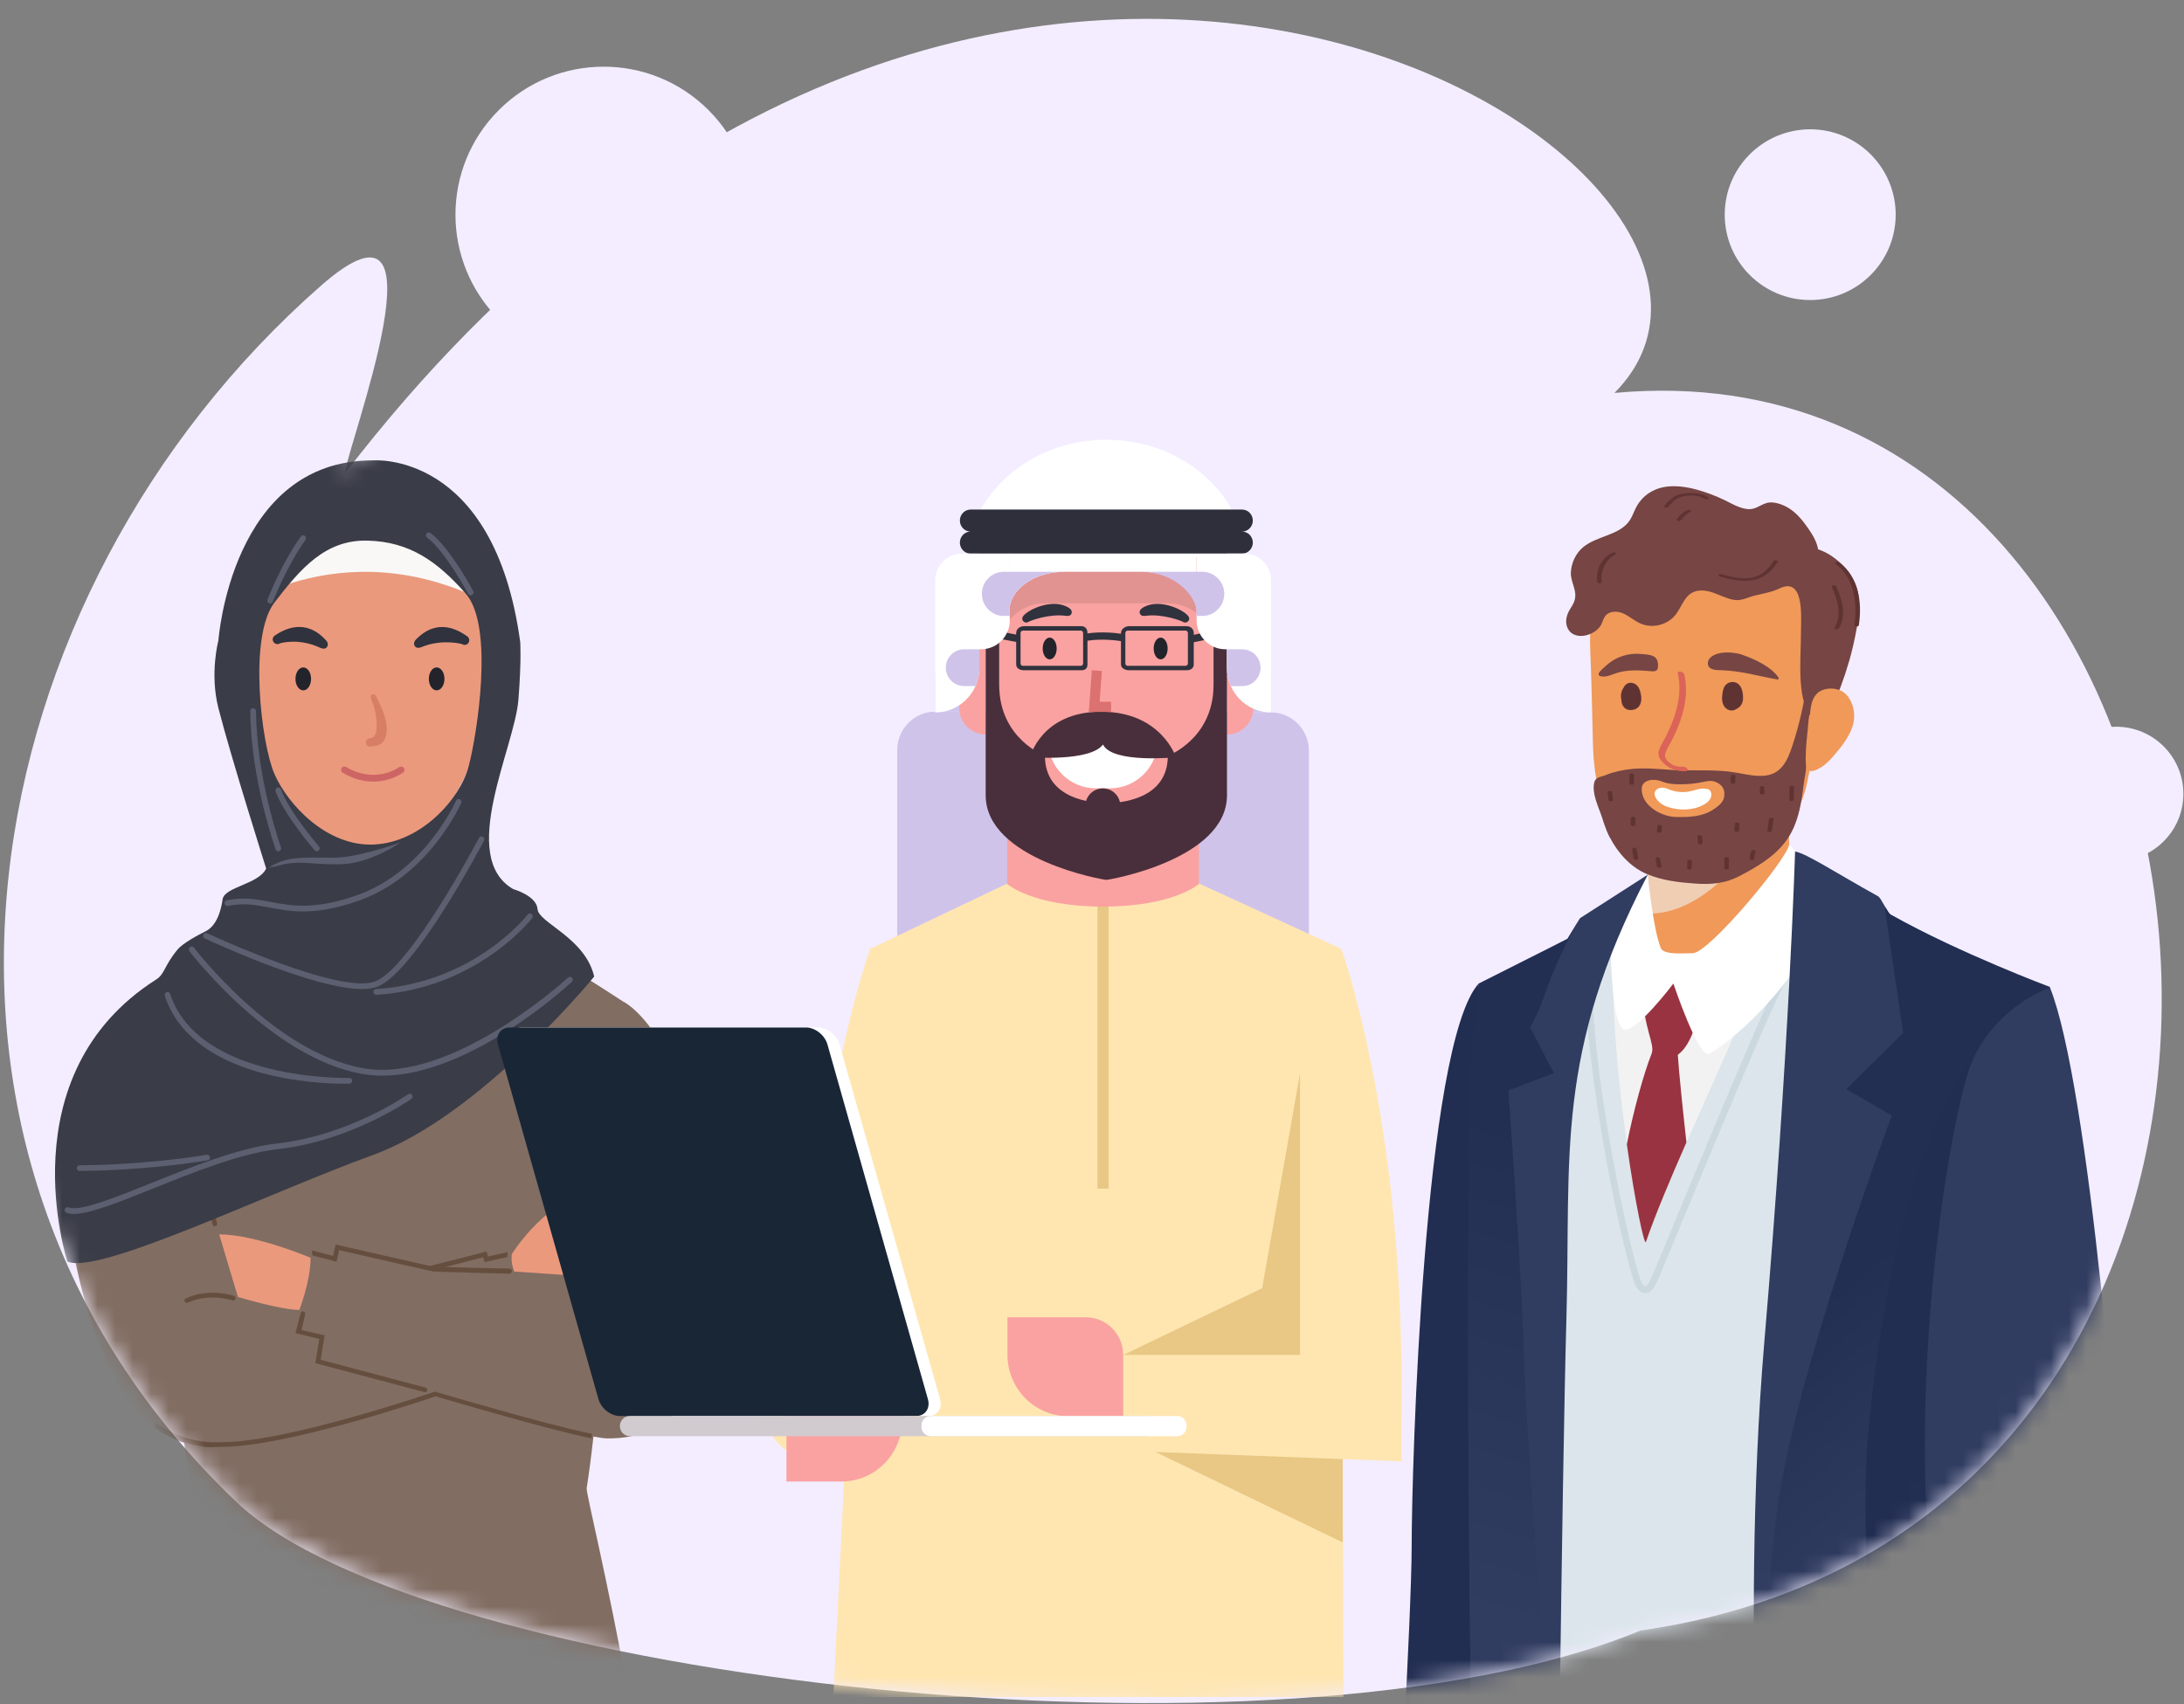 <svg width="123" height="96" viewBox="0 0 123 96" fill="none" xmlns="http://www.w3.org/2000/svg">
<rect x="0" y="0" width="123" height="96" fill="#808080" stroke="none"/>
<path fill-rule="evenodd" clip-rule="evenodd" d="M90.924 22.135C103.519 9.468 55.61 -20.456 19.42 26.677C19.495 25.28 25.561 9.519 18.064 16.104C-1.594 33.37 -7.59 64.718 13.336 84.626C23.845 94.625 72.089 100.257 92.38 91.853C135.445 85.687 127.855 18.718 90.924 22.135Z" fill="#F3EDFF"/>
<mask id="mask0_3011_12199" style="mask-type:alpha" maskUnits="userSpaceOnUse" x="0" y="1" width="122" height="95">
<path fill-rule="evenodd" clip-rule="evenodd" d="M90.924 22.135C103.519 9.468 55.61 -20.456 19.42 26.677C19.495 25.28 25.561 9.519 18.064 16.104C-1.594 33.37 -7.59 64.718 13.336 84.626C23.845 94.625 72.089 100.257 92.38 91.853C135.445 85.687 127.855 18.718 90.924 22.135Z" fill="#347DCE"/>
</mask>
<g mask="url(#mask0_3011_12199)">
<path d="M7.152 107.781C8.374 99.98 9.997 94.032 10.414 89.994C10.439 89.741 10.469 89.141 10.489 88.698C10.489 88.698 10.645 86.937 10.662 86.496C10.742 84.685 10.82 84.275 10.73 83.665C9.3 73.976 6.549 57.258 6.549 57.258C9.731 54.829 17.307 50.201 17.307 50.201C21.442 52.767 24.862 50.361 24.862 50.361C29.685 52.848 35.13 56.443 35.13 56.443C35.233 57.701 34.073 77.383 33.04 83.832C32.957 84.351 37.913 103.183 37.707 118.602C37.468 136.432 36.941 180.708 36.941 180.708C36.941 180.708 31.777 183.824 21.028 181.858C21.028 181.858 16.622 181.043 10.298 182.36C10.298 182.36 1.671 183.375 -4.812 180.055C-4.812 180.055 5.799 116.396 7.149 107.784L7.152 107.781Z" fill="#816D62"/>
<path d="M6.552 57.258C6.552 57.258 9.724 60.65 13.407 73.041C13.407 73.041 14.978 72.927 17.003 72.704L17.45 70.546L18.858 70.911L19.006 70.265L24.218 71.45C26.262 70.939 26.182 70.959 27.311 70.66L27.552 71.577L27.392 70.939L28.747 70.637L29.216 71.656L33.537 71.863C33.537 71.863 31.838 58.785 35.135 56.44C35.135 56.44 39.441 58.553 40.247 71.078C40.877 80.893 35.474 81.028 34.202 81.028C32.929 81.028 24.528 78.54 24.528 78.54C24.528 78.54 15.535 81.673 12.027 81.397C11.423 81.35 5.493 82.844 3.503 66.534C2.991 62.339 4.575 58.907 6.552 57.256V57.258Z" fill="#816D62"/>
<path d="M17.596 70.711C17.587 70.62 17.576 70.531 17.566 70.44L18.758 70.749L18.904 70.108L24.211 71.314L24.552 71.228C25.663 70.949 26.57 70.717 27.275 70.531L27.403 70.498L27.478 70.784L28.585 70.539C28.579 70.63 28.579 70.721 28.585 70.81L27.548 71.04L27.285 71.093L27.215 70.822C26.281 71.068 26.216 71.086 24.617 71.486L24.216 71.588L19.102 70.424L18.954 71.073L17.609 70.724C17.602 70.711 17.596 70.704 17.596 70.711Z" fill="#664E3E"/>
<path d="M8.811 80.177C10.005 81 11.157 81.218 11.937 81.248C11.98 81.248 12.015 81.241 12.038 81.243C12.178 81.254 12.334 81.238 12.499 81.238C16.213 81.238 24.403 78.421 24.486 78.394L24.526 78.401L24.566 78.414C24.639 78.434 30.869 80.278 33.351 80.775C33.334 80.856 33.319 80.939 33.311 81.023C30.895 80.539 25.134 78.834 24.531 78.657C23.904 78.872 16.12 81.504 12.499 81.504C12.329 81.504 12.166 81.519 12.018 81.509C11.995 81.509 11.965 81.527 11.927 81.527C11.114 81.494 9.907 81.266 8.66 80.405C8.715 80.334 8.766 80.258 8.811 80.18V80.177Z" fill="#664E3E"/>
<path d="M12.1 69.075C12.04 69.075 11.987 69.034 11.972 68.973C10.921 64.386 7.496 58.651 7.46 58.596C7.423 58.532 7.443 58.451 7.506 58.413C7.568 58.375 7.649 58.395 7.686 58.459C7.721 58.517 11.167 64.285 12.228 68.915C12.243 68.986 12.2 69.057 12.13 69.075C12.12 69.075 12.11 69.077 12.1 69.077V69.075Z" fill="#664E3E"/>
<path d="M33.387 66.665C33.387 66.665 33.38 66.665 33.377 66.665C33.304 66.661 33.249 66.597 33.254 66.524C33.272 66.276 33.693 60.424 34.609 58.081C34.637 58.013 34.712 57.98 34.78 58.008C34.848 58.036 34.88 58.112 34.852 58.18C33.952 60.488 33.52 66.483 33.515 66.544C33.51 66.615 33.453 66.668 33.385 66.668L33.387 66.665Z" fill="#664E3E"/>
<path d="M23.935 78.424C23.935 78.424 23.913 78.424 23.902 78.419L17.762 76.79L17.983 75.425L16.641 75.098L16.929 73.979C16.942 73.907 17.009 73.857 17.082 73.873C17.152 73.885 17.2 73.953 17.188 74.027L16.982 74.928L18.282 75.223L18.061 76.598L23.965 78.166C24.035 78.183 24.078 78.257 24.058 78.328C24.043 78.388 23.99 78.426 23.93 78.426L23.935 78.424Z" fill="#664E3E"/>
<path d="M37.579 73.393C37.544 73.393 37.507 73.378 37.481 73.35C36.329 72.061 33.015 72 32.982 72C32.91 72 32.852 71.947 32.852 71.874C32.852 71.8 32.912 71.752 32.982 71.752C33.123 71.752 36.445 71.808 37.672 73.183C37.72 73.237 37.717 73.317 37.662 73.365C37.637 73.388 37.607 73.396 37.574 73.396L37.579 73.393Z" fill="#664E3E"/>
<path d="M10.519 73.393C10.469 73.393 10.421 73.365 10.398 73.315C10.368 73.249 10.398 73.17 10.464 73.14C11.794 72.53 13.123 72.983 13.181 73.003C13.249 73.026 13.287 73.102 13.261 73.173C13.239 73.241 13.164 73.279 13.093 73.254C13.081 73.249 11.804 72.816 10.572 73.383C10.554 73.391 10.537 73.396 10.516 73.396L10.519 73.393Z" fill="#664E3E"/>
<path d="M28.827 70.645C28.827 70.645 30.468 67.971 32.832 67.274C32.832 67.274 35.102 65.653 36.262 67.208C36.262 67.208 36.211 67.621 35.81 67.56C35.484 67.509 34.606 66.947 33.341 68.401C33.341 68.401 35.13 67.877 36.211 68.617C36.211 68.617 36.387 68.758 36.309 69.078C36.234 69.397 35.664 70.709 35.434 71.119C35.434 71.119 35.15 71.17 34.975 71.119C34.799 71.068 33.692 71.182 33.344 71.388C33.344 71.388 32.663 71.876 32.533 71.869C32.402 71.861 28.967 71.631 28.967 71.631C28.967 71.631 28.749 71.16 28.825 70.65L28.827 70.645Z" fill="#EA997D"/>
<path d="M17.49 70.853C17.49 70.853 14.416 69.538 12.344 69.533L13.4 73.061C13.4 73.061 15.829 73.791 16.858 73.791C16.858 73.791 17.493 72.177 17.493 70.853H17.49Z" fill="#EA997D"/>
<path d="M28.7 71.749C28.77 71.749 28.831 71.676 28.831 71.603C28.831 71.529 28.773 71.461 28.702 71.461C28.677 71.461 26.058 71.413 24.374 71.347C24.301 71.347 24.241 71.4 24.238 71.471C24.236 71.544 24.291 71.62 24.364 71.623C26.053 71.689 28.672 71.747 28.7 71.747V71.749Z" fill="#664E3E"/>
<path d="M24.405 43.987C24.405 43.987 24.189 48.99 24.405 49.818C24.62 50.649 26.633 51.951 28.695 52.929C28.695 52.929 26.041 56.561 20.856 56.452C15.67 56.343 14.714 54.162 13.891 52.969C13.891 52.969 17.486 51.672 17.579 49.975C17.675 48.276 17.579 43.987 17.579 43.987H24.405Z" fill="#EA997D"/>
<path d="M21.042 48.607C19.401 48.607 18.262 47.609 17.622 46.718C17.612 45.211 17.582 43.99 17.582 43.99H24.407C24.407 43.99 24.349 45.208 24.324 46.649C23.775 47.551 22.726 48.61 21.042 48.61V48.607Z" fill="#D87E66"/>
<path d="M13.722 36.551C14.314 44.005 17.142 47.584 20.753 47.584C24.364 47.584 27.217 44.628 27.782 36.551C28.198 30.585 25.102 26.898 20.753 26.898C16.404 26.898 13.23 30.36 13.722 36.551Z" fill="#EA997D"/>
<path d="M24.152 38.243C24.152 38.6 24.348 38.889 24.591 38.889C24.835 38.889 25.031 38.6 25.031 38.243C25.031 37.886 24.835 37.597 24.591 37.597C24.348 37.597 24.152 37.886 24.152 38.243Z" fill="#23242B"/>
<path d="M16.641 38.243C16.641 38.6 16.836 38.889 17.08 38.889C17.323 38.889 17.519 38.6 17.519 38.243C17.519 37.886 17.323 37.597 17.08 37.597C16.836 37.597 16.641 37.886 16.641 38.243Z" fill="#23242B"/>
<path d="M26.225 36.325C26.285 36.31 26.343 36.274 26.381 36.219C26.463 36.1 26.436 35.935 26.318 35.849C25.818 35.492 24.624 34.772 23.412 36.041C23.312 36.148 23.284 36.302 23.377 36.414C23.47 36.525 23.613 36.505 23.746 36.449C24.867 35.978 26.004 36.272 26.014 36.279C26.077 36.325 26.152 36.338 26.223 36.322L26.225 36.325Z" fill="#30323D"/>
<path d="M15.556 36.275C15.496 36.26 15.441 36.222 15.403 36.166C15.323 36.044 15.356 35.88 15.479 35.799C15.99 35.459 17.207 34.78 18.377 36.09C18.475 36.199 18.495 36.356 18.399 36.465C18.304 36.574 18.161 36.548 18.028 36.488C16.816 35.918 15.777 36.234 15.767 36.242C15.702 36.285 15.627 36.295 15.556 36.277V36.275Z" fill="#30323D"/>
<path d="M20.86 42.052C21.229 42.039 21.523 41.941 21.658 41.665C22.087 40.808 21.274 39.425 21.199 39.256C21.147 39.139 21.069 39.068 20.951 39.121C20.835 39.175 20.878 39.329 20.931 39.448C21.179 40.005 21.332 41.034 21.104 41.429C21.066 41.495 20.998 41.573 20.82 41.589C20.692 41.599 20.605 41.713 20.61 41.842C20.62 42.067 20.853 42.055 20.86 42.055V42.052Z" fill="#D87E66"/>
<path d="M21.013 44.03C21.995 44.03 22.66 43.554 22.702 43.524C22.787 43.463 22.805 43.344 22.745 43.258C22.685 43.172 22.567 43.154 22.481 43.215C22.424 43.258 21.121 44.172 19.495 43.205C19.405 43.151 19.29 43.182 19.237 43.27C19.184 43.362 19.214 43.478 19.305 43.531C19.929 43.904 20.512 44.028 21.013 44.028V44.03Z" fill="#CE6565"/>
<path d="M14.87 37.561C14.87 37.561 14.516 36.513 13.126 36.637C11.781 36.756 12.238 40.241 13.422 40.814C14.604 41.389 14.995 39.656 14.995 39.656L14.87 37.561Z" fill="#EA997D"/>
<path d="M26.638 37.561C26.638 37.561 26.992 36.513 28.382 36.637C29.727 36.756 29.271 40.241 28.089 40.814C26.907 41.389 26.516 39.656 26.516 39.656L26.641 37.561H26.638Z" fill="#EA997D"/>
<path d="M12.902 34.517C12.902 34.517 19.73 29.332 28.503 34.517C28.503 34.517 27.782 26.723 20.508 26.72C14.28 26.718 12.902 34.517 12.902 34.517Z" fill="#F9F8F7"/>
<path d="M3.8 71.068C5.594 71.825 14.936 67.268 21.003 65.062C27.061 62.858 33.464 55.011 33.464 55.011C32.955 52.82 30.33 51.982 30.275 51.217C30.222 50.452 28.907 50.087 28.907 50.087C25.769 48.276 28.988 42.121 29.198 39.403C29.375 37.128 29.297 36.158 29.297 36.158C27.819 25.34 20.994 25.935 20.994 25.935C13.019 25.92 12.301 36.077 12.301 36.077C12.301 36.077 11.8 37.929 12.301 39.892C13.027 42.726 14.991 48.927 14.991 48.927C14.562 49.819 12.645 49.955 12.537 50.657C12.502 50.893 12.347 52.078 11.584 52.458C11.2 52.648 10.314 53.114 10.003 53.486C9.248 54.386 9.288 54.864 8.796 55.176C0.34 60.561 3.797 71.068 3.797 71.068H3.8ZM15.458 43.605C14.71 41.893 13.985 35.862 15.458 33.942C16.931 32.022 18.329 30.393 20.7 30.454C23.071 30.515 24.622 31.617 26.23 33.44C27.839 35.267 26.873 41.353 26.391 43.18C25.909 45.003 23.726 47.455 21.059 47.574C18.391 47.693 16.208 45.315 15.458 43.605Z" fill="#3A3C47"/>
<path d="M15.129 48.894C16.163 48.116 17.621 48.352 18.958 48.311C20.296 48.27 22.554 47.46 22.554 47.46C22.554 47.46 20.875 48.643 19.212 48.683C17.55 48.724 17.136 48.473 15.992 48.683L15.129 48.896V48.894Z" fill="#5B5F70"/>
<path d="M17.062 51.343C17.877 51.343 18.858 51.204 20.145 50.758C24.158 49.373 25.957 45.274 25.975 45.234C26.01 45.153 25.975 45.056 25.892 45.021C25.811 44.986 25.716 45.021 25.681 45.105C25.663 45.145 23.919 49.114 20.043 50.452C17.674 51.27 16.374 51.022 15.227 50.804C14.452 50.657 13.717 50.518 12.773 50.715C12.685 50.733 12.63 50.819 12.648 50.908C12.665 50.996 12.751 51.052 12.838 51.034C13.722 50.847 14.392 50.976 15.167 51.123C15.729 51.229 16.326 51.343 17.059 51.343H17.062Z" fill="#5B5F70"/>
<path d="M20.398 55.713C20.732 55.713 21.02 55.672 21.251 55.583C23.362 54.76 27.103 47.655 27.261 47.354C27.304 47.275 27.274 47.176 27.193 47.133C27.116 47.09 27.017 47.121 26.975 47.202C26.937 47.275 23.133 54.499 21.133 55.282C19.141 56.06 11.739 52.602 11.666 52.569C11.586 52.531 11.49 52.567 11.453 52.648C11.415 52.729 11.45 52.825 11.53 52.863C11.806 52.992 17.638 55.715 20.398 55.715V55.713Z" fill="#5B5F70"/>
<path d="M21.195 56.04C21.195 56.04 21.202 56.04 21.205 56.04C26.908 55.675 29.944 51.756 29.974 51.716C30.027 51.645 30.015 51.544 29.944 51.488C29.874 51.432 29.774 51.447 29.718 51.518C29.689 51.556 26.735 55.358 21.182 55.715C21.094 55.721 21.026 55.799 21.032 55.888C21.037 55.974 21.107 56.04 21.192 56.04H21.195Z" fill="#5B5F70"/>
<path d="M21.535 60.594C26.456 60.594 31.961 55.538 32.21 55.308C32.275 55.247 32.28 55.145 32.22 55.077C32.16 55.011 32.059 55.006 31.991 55.067C31.926 55.128 25.478 61.047 20.471 60.178C15.448 59.307 10.971 53.443 10.926 53.385C10.873 53.314 10.771 53.299 10.7 53.355C10.63 53.408 10.615 53.512 10.67 53.583C10.715 53.643 15.27 59.609 20.416 60.5C20.783 60.563 21.157 60.594 21.533 60.594H21.535Z" fill="#5B5F70"/>
<path d="M26.511 33.537C26.536 33.537 26.564 33.532 26.587 33.516C26.665 33.473 26.695 33.374 26.652 33.296C26.599 33.195 25.32 30.821 24.245 30.023C24.173 29.97 24.072 29.985 24.02 30.059C23.967 30.13 23.982 30.234 24.055 30.287C25.071 31.042 26.356 33.428 26.368 33.453C26.399 33.509 26.454 33.539 26.509 33.539L26.511 33.537Z" fill="#5B5F70"/>
<path d="M15.217 33.998C15.282 33.998 15.342 33.96 15.367 33.894C15.375 33.873 16.168 31.84 17.206 30.413C17.259 30.343 17.244 30.239 17.171 30.186C17.099 30.132 16.998 30.148 16.945 30.221C15.884 31.682 15.099 33.689 15.066 33.775C15.033 33.858 15.073 33.952 15.156 33.985C15.176 33.992 15.197 33.995 15.214 33.995L15.217 33.998Z" fill="#5B5F70"/>
<path d="M17.845 47.954C17.882 47.954 17.92 47.941 17.95 47.913C18.018 47.855 18.025 47.751 17.965 47.686C17.948 47.665 16.264 45.705 15.825 44.466C15.795 44.383 15.704 44.337 15.619 44.367C15.536 44.398 15.491 44.489 15.521 44.575C15.98 45.872 17.651 47.817 17.722 47.901C17.754 47.936 17.797 47.957 17.842 47.957L17.845 47.954Z" fill="#5B5F70"/>
<path d="M15.675 47.954C15.692 47.954 15.712 47.952 15.73 47.944C15.813 47.913 15.855 47.82 15.825 47.736C15.81 47.698 14.455 43.916 14.415 40.054C14.415 39.965 14.337 39.894 14.252 39.894C14.164 39.894 14.091 39.968 14.094 40.059C14.134 43.977 15.509 47.81 15.524 47.848C15.549 47.913 15.609 47.954 15.675 47.954Z" fill="#5B5F70"/>
<path d="M19.423 61.05C17.94 61.05 10.836 60.802 9.278 56.093C9.25 56.007 9.295 55.916 9.378 55.888C9.463 55.86 9.554 55.905 9.581 55.989C11.212 60.916 19.588 60.726 19.674 60.721C19.761 60.718 19.837 60.789 19.839 60.878C19.842 60.966 19.771 61.042 19.684 61.045C19.653 61.045 19.563 61.047 19.423 61.047V61.05Z" fill="#5B5F70"/>
<path d="M4.162 68.386C3.996 68.386 3.856 68.363 3.74 68.314C3.657 68.282 3.62 68.185 3.652 68.102C3.687 68.018 3.78 67.98 3.863 68.013C4.473 68.267 6.423 67.484 8.488 66.656C10.829 65.716 13.481 64.652 15.621 64.411C19.694 63.955 22.951 61.663 22.983 61.64C23.056 61.59 23.157 61.607 23.207 61.678C23.257 61.752 23.24 61.853 23.169 61.904C23.137 61.926 19.809 64.267 15.657 64.733C13.559 64.969 10.927 66.025 8.606 66.957C6.658 67.74 5.055 68.383 4.162 68.383V68.386Z" fill="#5B5F70"/>
<path d="M4.522 65.962H4.485C4.397 65.962 4.324 65.89 4.324 65.802C4.324 65.713 4.397 65.642 4.485 65.642C4.485 65.642 4.495 65.642 4.522 65.642C4.896 65.642 8.076 65.624 11.641 65.05C11.729 65.034 11.812 65.095 11.824 65.184C11.839 65.272 11.779 65.354 11.691 65.366C8.103 65.947 4.901 65.959 4.522 65.959V65.962Z" fill="#5B5F70"/>
<path d="M54.771 37.845H52.676V40.089H54.771V37.845Z" fill="#D0C3EA"/>
<path d="M50.531 55.728H60.493V40.089H52.674C51.49 40.089 50.531 41.057 50.531 42.252V55.728Z" fill="#D0C3EA"/>
<path d="M71.587 37.889H69.492V40.133H71.587V37.889Z" fill="#D0C3EA"/>
<path d="M73.716 55.769H63.754V40.13H71.573C72.757 40.13 73.716 41.098 73.716 42.294V55.769Z" fill="#D0C3EA"/>
<path d="M50.758 53.408H49.021C49.021 53.408 45.559 62.749 45.559 77.99C45.559 78.821 45.571 79.662 45.596 80.505H50.758L51.282 72.337L50.758 53.408Z" fill="#FFE6B1"/>
<path d="M46.151 82.309H47.852V75.843H46.151C44.382 75.843 42.949 77.289 42.949 79.075C42.949 80.86 44.382 82.307 46.151 82.307V82.309Z" fill="#FFE6B1"/>
<path d="M55.511 35.267V41.376C54.689 41.376 54.023 40.702 54.023 39.874V36.769C54.023 35.938 54.691 35.267 55.511 35.267Z" fill="#FAA2A1"/>
<path d="M69.102 35.267V41.376C69.925 41.376 70.59 40.702 70.59 39.874V36.769C70.59 35.938 69.922 35.267 69.102 35.267Z" fill="#FAA2A1"/>
<path d="M48.33 67.276L46.391 77.884H47.851L48.33 67.276Z" fill="#E8C884"/>
<path d="M49.014 53.448L57.206 49.542H67.03L75.539 53.448L75.66 95.595H46.934L49.014 53.448Z" fill="#FFE6B1"/>
<path d="M75.621 81.851L64.281 81.408L75.621 86.891V81.851Z" fill="#E8C884"/>
<path d="M62.437 50.376H61.805V66.957H62.437V50.376Z" fill="#E8C884"/>
<path d="M56.719 49.793C56.719 49.793 58.137 51.07 62.122 51.07C66.106 51.07 67.524 49.793 67.524 49.793V41.531H56.719V49.793Z" fill="#FAA2A1"/>
<path d="M56.273 44.006C62.143 50.771 68.346 44.094 68.346 44.094V32.438C68.346 30.885 67.149 29.626 65.673 29.626H58.946C57.47 29.626 56.273 30.885 56.273 32.438V44.006Z" fill="#FAA2A1"/>
<g opacity="0.12">
<path d="M68.346 32.987C68.346 31.558 67.204 30.4 65.796 30.4H58.823C57.415 30.4 56.273 31.558 56.273 32.987V36.573C56.273 35.145 57.415 33.987 58.823 33.987H65.796C67.204 33.987 68.346 35.145 68.346 36.573V32.987Z" fill="#231F20"/>
</g>
<path d="M62.515 44.408H61.712C60.227 44.408 59.02 43.19 59.02 41.69V41.376H65.207V41.69C65.207 43.19 64 44.408 62.515 44.408Z" fill="white"/>
<path d="M58.008 42.656C58.008 42.656 61.413 42.922 62.118 41.939C62.647 43.028 66.228 42.656 66.228 42.656C66.228 42.656 65.4 40.092 62.02 40.092C58.64 40.092 58.008 42.656 58.008 42.656Z" fill="#492F3B"/>
<path d="M56.275 32.47V38.592C56.275 41.619 58.849 42.577 58.849 42.577C58.849 45.054 61.564 45.236 62.309 45.242C63.055 45.239 65.77 45.057 65.77 42.577C65.77 42.577 68.344 41.619 68.344 38.592V32.47H69.102V44.798C69.102 48.42 62.427 49.575 62.307 49.563C62.187 49.575 55.512 48.42 55.512 44.798V32.47H56.27H56.275Z" fill="#492F3B"/>
<path d="M62.575 40.105H61.32L61.491 37.757L62.056 37.797L61.93 39.532H62.575V40.105Z" fill="#DB7170"/>
<path d="M62.111 47.336C62.656 47.336 63.097 46.89 63.097 46.341V45.406C63.097 44.856 62.656 44.411 62.111 44.411C61.567 44.411 61.125 44.856 61.125 45.406V46.341C61.125 46.89 61.567 47.336 62.111 47.336Z" fill="#492F3B"/>
<path d="M73.738 53.408L75.539 53.448C75.539 53.448 78.934 62.749 78.934 77.99C78.934 78.821 78.922 80.3 78.897 81.144L73.735 80.505L73.211 72.337L73.735 53.408H73.738Z" fill="#FFE6B1"/>
<path d="M78.936 82.319L63.223 81.722V76.471H78.936V82.319Z" fill="#FFE6B1"/>
<path d="M63.255 79.776H60.16C58.271 79.776 56.738 78.229 56.738 76.321V74.204H61.154C62.314 74.204 63.257 75.154 63.257 76.327V79.776H63.255Z" fill="#FAA2A1"/>
<path d="M46.394 77.884H50.81V80.001C50.81 81.909 49.277 83.457 47.387 83.457H44.293V80.006C44.293 78.837 45.234 77.884 46.396 77.884H46.394Z" fill="#FAA2A1"/>
<path d="M63.258 76.326H73.217V60.45L71.082 72.567L63.258 76.326Z" fill="#E8C884"/>
<path d="M62.306 24.773C66.883 24.773 70.005 28.192 70.005 31.029V31.373H54.605V31.029C54.605 28.192 57.729 24.773 62.304 24.773H62.306Z" fill="white"/>
<path d="M54.663 29.945C54.33 29.945 54.059 29.666 54.059 29.324C54.059 28.982 54.33 28.704 54.663 28.704H69.952C70.286 28.704 70.557 28.982 70.557 29.324C70.557 29.666 70.286 29.945 69.952 29.945C70.286 29.945 70.557 30.223 70.557 30.565C70.557 30.907 70.286 31.186 69.952 31.186H54.663C54.33 31.186 54.059 30.907 54.059 30.565C54.059 30.223 54.33 29.945 54.663 29.945Z" fill="#2E2F3B"/>
<path d="M71.584 40.133V32.696C71.584 31.862 70.913 31.186 70.088 31.186H69.102V37.627C69.102 39.011 70.213 40.133 71.584 40.133Z" fill="white"/>
<path d="M56.836 31.186V34.451C56.836 34.35 56.846 34.248 56.869 34.145C57.077 33.05 58.377 32.209 59.965 32.209H64.261C65.987 32.209 67.388 33.212 67.388 34.451V31.186H56.836Z" fill="white"/>
<path d="M70.083 31.186V36.574H69.001C68.537 36.574 68.116 36.374 67.825 36.054C67.722 35.946 67.636 35.824 67.571 35.69C67.456 35.467 67.391 35.216 67.391 34.948V31.186H70.083Z" fill="white"/>
<path d="M52.668 32.698V40.133C53.682 40.133 54.552 39.522 54.937 38.648C55.079 38.337 55.155 37.99 55.155 37.625V31.189H54.166C53.338 31.189 52.668 31.865 52.668 32.701V32.698Z" fill="white"/>
<path d="M56.868 31.186V34.95C56.868 35.198 56.813 35.436 56.708 35.647C56.648 35.781 56.567 35.905 56.47 36.017C56.176 36.358 55.739 36.574 55.255 36.574H54.176V31.186H56.868Z" fill="white"/>
<path d="M55.297 33.453C55.297 33.795 55.435 34.107 55.658 34.332C55.881 34.558 56.19 34.697 56.529 34.697H56.868V34.145C57.076 33.05 58.376 32.209 59.964 32.209H56.529C55.849 32.209 55.297 32.767 55.297 33.453Z" fill="#D0C3EA"/>
<path d="M68.948 33.453C68.948 33.795 68.811 34.107 68.587 34.332C68.364 34.558 68.055 34.697 67.716 34.697H67.378L67.393 34.345C67.184 33.251 65.869 32.209 64.281 32.209H67.716C68.396 32.209 68.948 32.767 68.948 33.453Z" fill="#D0C3EA"/>
<path d="M53.266 37.612C53.266 37.896 53.384 38.154 53.569 38.342C53.755 38.529 54.011 38.648 54.297 38.648H54.939C55.082 38.337 55.157 37.99 55.157 37.625V36.574H54.297C53.73 36.574 53.266 37.04 53.266 37.615V37.612Z" fill="#D0C3EA"/>
<path d="M70.993 37.615C70.993 37.898 70.875 38.157 70.69 38.344C70.504 38.532 70.248 38.651 69.962 38.651H69.32C69.177 38.339 69.102 37.992 69.102 37.627V36.576H69.962C70.529 36.576 70.993 37.042 70.993 37.617V37.615Z" fill="#D0C3EA"/>
<path d="M64.973 36.531C64.973 36.867 65.148 37.143 65.366 37.143C65.585 37.143 65.76 36.87 65.76 36.531C65.76 36.191 65.585 35.917 65.366 35.917C65.148 35.917 64.973 36.191 64.973 36.531Z" fill="#23242B"/>
<path d="M58.723 36.531C58.723 36.867 58.898 37.143 59.117 37.143C59.335 37.143 59.511 36.87 59.511 36.531C59.511 36.191 59.335 35.917 59.117 35.917C58.898 35.917 58.723 36.191 58.723 36.531Z" fill="#23242B"/>
<path d="M66.745 35.072C66.8 35.072 66.866 35.039 66.911 34.995C67.009 34.907 66.986 34.773 66.898 34.676C66.529 34.264 65.147 33.681 64.311 34.266C64.203 34.342 64.148 34.469 64.208 34.585C64.269 34.702 64.396 34.707 64.524 34.689C65.501 34.562 66.537 34.988 66.547 34.993C66.627 35.033 66.678 35.069 66.743 35.069L66.745 35.072Z" fill="#30323D"/>
<path d="M57.799 35.072C57.744 35.072 57.678 35.039 57.633 34.995C57.538 34.907 57.558 34.773 57.646 34.676C58.014 34.264 59.397 33.681 60.233 34.266C60.341 34.342 60.396 34.469 60.336 34.585C60.276 34.702 60.147 34.707 60.019 34.689C59.043 34.562 58.007 34.988 57.997 34.993C57.917 35.033 57.867 35.069 57.801 35.069L57.799 35.072Z" fill="#30323D"/>
<path d="M67.571 35.69L67.23 35.761V35.657C67.23 35.431 67.052 35.274 66.828 35.274H63.594C63.37 35.274 63.132 35.431 63.132 35.657V35.7C62.886 35.659 62.066 35.566 61.245 35.68V35.657C61.245 35.431 61.122 35.274 60.899 35.274H57.664C57.441 35.274 57.23 35.431 57.23 35.657V35.748L56.711 35.647C56.651 35.781 56.57 35.905 56.473 36.017L57.23 36.161V37.425C57.23 37.65 57.441 37.757 57.664 37.757H60.899C61.122 37.757 61.245 37.65 61.245 37.425V36.093C62.066 35.961 62.967 36.087 63.132 36.115V37.425C63.132 37.65 63.37 37.757 63.594 37.757H66.828C67.052 37.757 67.23 37.65 67.23 37.425V36.181L67.824 36.055C67.722 35.946 67.636 35.824 67.571 35.69ZM60.999 37.372C60.999 37.448 60.939 37.508 60.866 37.508H57.612C57.536 37.508 57.476 37.448 57.476 37.372V35.659C57.476 35.583 57.536 35.523 57.612 35.523H60.866C60.939 35.523 60.999 35.583 60.999 35.659V37.372ZM66.901 37.372C66.901 37.448 66.841 37.508 66.765 37.508H63.511C63.438 37.508 63.378 37.448 63.378 37.372V35.659C63.378 35.583 63.438 35.523 63.511 35.523H66.765C66.841 35.523 66.901 35.583 66.901 35.659V37.372Z" fill="#30323D"/>
<path d="M47.285 58.839C47.135 58.309 46.596 57.881 46.078 57.881H29.397C28.88 57.881 28.581 58.309 28.729 58.839L34.385 78.809C34.536 79.338 35.075 79.766 35.592 79.766H52.274C52.791 79.766 53.089 79.338 52.941 78.809L47.285 58.839Z" fill="white"/>
<path d="M46.602 58.839C46.451 58.309 45.912 57.881 45.395 57.881H28.713C28.197 57.881 27.898 58.309 28.046 58.839L33.702 78.809C33.852 79.338 34.392 79.766 34.908 79.766H51.59C52.107 79.766 52.406 79.338 52.257 78.809L46.602 58.839Z" fill="#192636"/>
<path d="M64.57 79.766H35.472C35.161 79.766 34.91 80.022 34.91 80.333C34.91 80.645 35.163 80.903 35.472 80.903H64.57C64.881 80.903 65.132 80.647 65.132 80.333C65.132 80.019 64.878 79.766 64.57 79.766Z" fill="#D1CBCF"/>
<path d="M66.3 79.766H52.416C52.128 79.766 51.895 80.002 51.895 80.293V80.376C51.895 80.667 52.128 80.903 52.416 80.903H66.3C66.588 80.903 66.822 80.667 66.822 80.376V80.293C66.822 80.002 66.588 79.766 66.3 79.766Z" fill="white"/>
<path d="M83.276 55.404C80.177 58.872 79.504 82.766 79.504 87.034C79.504 91.302 78.543 106.148 78.737 106.73C78.93 107.313 85.657 107.505 85.657 107.505L83.278 55.402L83.276 55.404Z" fill="#212D51"/>
<path d="M84.308 88.781C84.308 88.781 84.115 115.172 84.693 133.22C85.139 147.197 84.885 171.448 84.885 171.448C84.885 171.448 87.769 172.613 90.075 172.223C92.381 171.835 95.841 171.448 95.841 171.448C95.841 171.448 98.918 140.981 99.685 135.353C100.453 129.724 105.452 91.496 104.491 91.496C103.53 91.496 84.306 88.778 84.306 88.778L84.308 88.781Z" fill="#3A384D"/>
<path d="M104.492 91.499C103.531 91.499 84.757 88.394 84.757 88.394C84.757 88.394 84.245 98.969 84.34 113.427C89.587 134.59 93.328 158.578 94.038 171.666C95.082 171.536 95.842 171.45 95.842 171.45C95.842 171.45 98.919 140.983 99.686 135.355C100.455 129.727 105.453 91.499 104.492 91.499Z" fill="#2E2D3D"/>
<path d="M111.643 88.45C114.396 102.84 114.164 171.081 114.164 171.081C114.164 171.081 110.308 173.452 107.327 173.3C105.206 173.191 103.039 171.919 103.039 171.919C103.039 171.919 97.375 126.315 95.636 116.482C93.897 106.649 92.934 92.123 92.934 92.123L111.643 88.45Z" fill="#3A384D"/>
<path d="M100.939 50.748C106.994 52.01 112.763 54.629 113.147 55.017C113.53 55.404 112.569 82.378 112.569 89.364C112.569 97.348 92.001 97.449 87.003 94.151C81.317 90.397 84.503 68.213 84.503 63.751C84.503 59.287 85.369 56.281 85.369 56.281C85.369 56.281 94.596 52.013 95.846 51.526C97.095 51.04 100.939 50.751 100.939 50.751V50.748Z" fill="#DBE5EB"/>
<path d="M90.846 54.629C90.78 61.032 92.534 70.453 92.705 69.959C94.306 65.301 98.664 56.699 99.114 54.434C96.165 55.663 90.848 54.629 90.848 54.629H90.846Z" fill="#F2F2F2"/>
<path d="M98.851 54.056C98.171 54.5 96.55 55.275 94.884 55.275C93.878 55.275 93.185 54.272 93.13 52.747L92.362 44.54C92.242 43.266 93.177 42.123 94.442 42.002L97.697 41.693C98.959 41.571 100.279 37.569 100.397 38.846L100.934 51.521C101.054 52.795 100.206 53.172 98.853 54.059L98.851 54.056Z" fill="#F09959"/>
<g style="mix-blend-mode:multiply">
<path d="M100.603 43.813L100.392 38.843C100.272 37.569 98.955 41.571 97.692 41.691L94.438 41.999C93.176 42.121 92.24 43.261 92.358 44.538L93.005 51.468C96.137 51.361 99.133 47.83 100.601 43.81L100.603 43.813Z" fill="#F0CEB4"/>
</g>
<path d="M94.495 59.414C95.583 58.639 95.777 56.179 95.777 56.179L95.031 55.032C94.572 55.027 94.126 55.006 93.701 54.978L92.507 55.921C92.573 57.927 93.222 58.836 93.019 59.348C92.552 60.526 91.99 62.61 91.621 64.459C92.088 67.767 92.61 70.214 92.698 69.959C93.232 68.401 94.078 66.405 94.978 64.351C94.78 62.565 94.557 60.457 94.492 59.416L94.495 59.414Z" fill="#993341"/>
<g opacity="0.5">
<path d="M92.666 72.851C92.498 72.851 92.335 72.75 92.184 72.552C91.665 71.871 89.07 60.07 89.308 54.33L89.692 54.345C89.444 60.285 92.091 71.79 92.488 72.314C92.575 72.428 92.641 72.466 92.671 72.461C92.791 72.446 92.954 72.081 93.017 71.942C93.04 71.891 93.06 71.846 93.077 71.81C93.11 71.745 93.433 70.959 93.885 69.87C95.589 65.749 99.581 56.096 100.344 54.864L100.67 55.07C99.925 56.275 95.941 65.906 94.242 70.019C93.697 71.334 93.456 71.919 93.424 71.985C93.408 72.018 93.389 72.059 93.368 72.102C93.243 72.382 93.052 72.806 92.716 72.846C92.699 72.846 92.683 72.849 92.666 72.849V72.851Z" fill="#BDCCD4"/>
</g>
<path d="M92.803 49.269L91.42 51.5L90.723 53.816C90.723 53.816 90.783 57.863 91.488 57.992C92.193 58.122 94.243 55.406 94.243 55.406C94.243 55.406 95.686 59.735 96.293 59.353C99.073 57.605 101.385 54.36 101.932 53.273C102.569 52.007 102.998 51.224 102.998 51.224C102.998 51.224 101.018 47.587 100.762 47.587C100.602 48.461 96.236 53.697 95.33 53.697C94.72 53.697 93.696 53.798 93.536 53.405C93.087 52.306 92.8 49.274 92.8 49.274L92.803 49.269Z" fill="white"/>
<path d="M101.096 47.967C101.716 48.063 103.397 49.173 105.773 50.49C105.947 50.586 106.303 51.427 106.478 51.526C110.39 53.71 115 55.665 115 55.665C115 55.665 114.488 83.351 114.488 89.042C114.488 94.734 115 108.06 115 108.06C115 108.06 112.039 109.372 107.439 110C102.697 110.646 99.493 111.036 99.493 111.036C99.493 111.036 97.954 92.148 99.365 75.59C100.775 59.031 101.096 47.97 101.096 47.97V47.967Z" fill="#303C60"/>
<path d="M92.804 49.27C87.55 59.361 88.475 65.043 88.219 74.23C87.963 83.414 87.675 109.838 87.675 109.838C87.675 109.838 83.991 109.16 83.349 108.772C82.709 108.384 82.45 61.94 82.965 58.708L83.477 55.473L88.282 52.887L88.987 51.721L92.801 49.272L92.804 49.27Z" fill="#303C60"/>
<path d="M98.918 98.807L114.727 100.088C114.603 96.183 114.488 91.747 114.488 89.04C114.488 83.348 115.449 55.597 115.449 55.597C115.449 55.597 110.39 53.705 106.478 51.521C106.406 51.481 106.303 51.313 106.195 51.126L106.157 51.197L107.184 58.183L103.98 61.352L106.544 62.839C106.544 62.839 100.968 77.781 100.072 85.22C99.177 92.659 98.918 98.805 98.918 98.805V98.807Z" fill="url(#paint0_linear_3011_12199)"/>
<path d="M88.986 51.718L88.281 52.883L83.275 55.406C83.275 55.406 83.249 56.07 82.898 58.722C82.599 60.971 82.622 83.608 82.875 97.454C84.875 96.552 86.72 95.473 86.808 94.541C87.001 92.472 86.04 82.639 85.847 76.752C85.653 70.865 84.948 61.422 84.948 61.422L87.512 60.452L86.168 57.866C86.168 57.866 86.551 57.283 86.936 56.184C87.32 55.085 87.896 53.598 88.986 51.721V51.718Z" fill="url(#paint1_linear_3011_12199)"/>
<path d="M114.49 56.666C108.052 59.672 105.743 73.935 105.166 81.408C104.669 87.829 106.132 110.178 107.442 109.998C112.041 109.37 115.002 108.057 115.002 108.057C115.002 108.057 114.49 94.731 114.49 89.04C114.49 84.057 114.884 62.223 114.982 56.858L114.49 56.666Z" fill="#212D51"/>
<path d="M115.453 55.632C117.631 61.065 119.495 83.251 119.651 90.238C119.811 97.449 120.068 107.346 120.068 107.346C120.068 107.346 111.865 108.121 110.713 108.121C110.135 107.685 109.591 99.549 108.63 87.325C107.669 75.101 110.055 62.195 111.034 59.867C112.379 56.665 115.455 55.629 115.455 55.629L115.453 55.632Z" fill="#303C60"/>
<path d="M99.525 47.42C100.134 46.906 100.814 46.255 101.236 45.568C101.628 44.93 101.761 44.173 101.906 43.448C102.144 42.255 102.155 41.032 102.355 39.831C102.448 39.271 102.613 38.729 102.777 38.187C102.834 37.992 102.895 37.795 102.947 37.597C103.221 36.604 103.371 35.591 103.253 34.563C103.15 33.651 102.902 33.03 102.255 32.334C101.329 31.341 100.031 30.758 98.707 30.492C97.382 30.226 96.017 30.254 94.667 30.322C93.844 30.365 93.013 30.424 92.22 30.652C89.786 31.351 89.478 34.532 89.563 36.678C89.631 38.413 89.673 40.138 89.711 41.868C89.746 43.522 90.044 45.201 90.858 46.668C91.028 46.977 91.224 47.276 91.462 47.539C92.393 48.552 93.721 49.064 95.096 49.008C96.215 48.963 97.296 48.605 98.298 48.127C98.752 47.909 99.138 47.747 99.529 47.417L99.525 47.42Z" fill="#F09959"/>
<path d="M90.671 47.184C91.123 48.063 91.853 48.859 92.754 49.239C93.625 49.604 94.576 49.712 95.509 49.776C96.344 49.832 97.137 49.771 97.89 49.386C99.004 48.816 100.138 48.147 100.786 47.071C101.142 46.48 101.328 45.799 101.446 45.12C101.506 44.776 101.549 44.426 101.594 44.079C101.634 43.77 101.732 43.423 101.709 43.114C101.664 42.481 101.732 41.835 101.797 41.202C101.84 40.786 101.85 40.315 101.985 39.925C102.128 39.512 102.284 39.102 102.349 38.669C102.414 38.23 102.412 37.769 101.99 37.501C101.845 37.812 101.805 38.162 101.757 38.504C101.591 39.707 101.315 40.895 100.931 42.048C100.796 42.456 100.64 42.868 100.364 43.195C99.657 44.033 98.51 43.626 97.592 43.494C96.661 43.36 95.717 43.405 94.781 43.395C93.963 43.388 93.162 43.266 92.344 43.289C91.815 43.304 91.291 43.385 90.781 43.535C90.578 43.593 90.39 43.694 90.184 43.742C89.996 43.788 89.835 43.871 89.785 44.084C89.64 44.72 90.038 45.467 90.23 46.065C90.307 46.306 90.385 46.549 90.48 46.782C90.535 46.919 90.598 47.055 90.668 47.192L90.671 47.184Z" fill="#764544"/>
<path d="M104.135 37.258C103.869 38.19 103.53 39.102 103.121 39.978C102.845 40.571 102.411 40.984 101.952 40.32C101.543 39.73 101.44 38.924 101.405 38.225C101.36 37.328 101.43 36.427 101.43 35.528C101.43 34.76 101.626 32.478 100.228 33.144C99.756 33.369 99.29 33.433 98.793 33.557C98.381 33.661 98.078 33.868 97.628 33.787C97.227 33.714 96.858 33.514 96.472 33.382C96.085 33.25 95.636 33.192 95.282 33.397C94.833 33.656 94.685 34.225 94.364 34.631C93.909 35.208 93.054 35.421 92.386 35.122C92.05 34.973 91.772 34.717 91.438 34.565C91.104 34.413 90.657 34.4 90.421 34.684C90.311 34.816 90.269 34.99 90.196 35.148C89.872 35.847 88.514 36.184 88.239 35.259C88.239 35.254 88.236 35.246 88.234 35.241C88.153 34.95 88.241 34.633 88.391 34.367C88.48 34.21 88.587 34.066 88.653 33.896C88.881 33.296 88.449 32.832 88.469 32.26C88.49 31.715 88.743 31.171 89.159 30.824C89.95 30.17 91.217 30.165 91.787 29.309C91.94 29.078 92.023 28.81 92.151 28.567C92.351 28.189 92.662 27.873 93.039 27.673C93.809 27.26 94.748 27.356 95.588 27.589C96.125 27.739 96.647 27.939 97.149 28.184C97.528 28.372 97.899 28.59 98.313 28.663C98.83 28.757 99.038 28.483 99.472 28.341C99.862 28.215 100.409 28.417 100.735 28.62C101.196 28.906 101.548 29.345 101.856 29.795C102.097 30.147 102.323 30.525 102.393 30.945C103.289 31.232 104.185 32.088 104.519 32.974C104.792 33.701 104.714 34.512 104.587 35.279C104.473 35.943 104.325 36.599 104.142 37.247L104.135 37.258Z" fill="#764544"/>
<path d="M102.396 39.008C102.432 38.98 102.467 38.955 102.504 38.935C102.856 38.742 103.34 38.737 103.704 38.922C103.937 39.041 104.098 39.236 104.206 39.439C104.447 39.889 104.487 40.442 104.334 40.915C104.128 41.549 103.681 42.106 103.217 42.635C103.014 42.868 102.783 43.099 102.495 43.264C102.337 43.355 101.93 43.567 101.802 43.329C101.759 43.251 101.762 43.154 101.762 43.066C101.779 42.306 101.825 41.549 101.9 40.791C101.96 40.194 101.9 39.426 102.396 39.011V39.008Z" fill="#F09959"/>
<path d="M91.931 36.839C91.765 36.855 91.6 36.888 91.439 36.936C91.045 37.055 90.681 37.27 90.385 37.559C90.255 37.685 89.831 38.002 90.144 38.093C90.44 38.177 90.807 37.984 91.083 37.901C91.657 37.726 92.27 37.749 92.869 37.8C93.11 37.82 93.349 37.865 93.376 37.584C93.394 37.387 93.361 37.131 93.188 37.009C93.002 36.877 92.689 36.867 92.47 36.844C92.292 36.824 92.112 36.824 91.933 36.839H91.931Z" fill="#764544"/>
<path d="M98.063 36.865C99.024 37.192 99.785 37.64 100.121 38.111C100.138 38.136 100.163 38.159 100.171 38.19C100.178 38.22 100.171 38.255 100.141 38.271C100.121 38.281 100.098 38.276 100.078 38.271C99.019 38.083 98.023 37.784 96.934 37.754C96.688 37.746 96.279 37.754 96.199 37.47C96.144 37.275 96.246 37.093 96.402 36.981C96.718 36.751 97.222 36.728 97.596 36.774C97.754 36.794 97.912 36.814 98.063 36.865Z" fill="#764544"/>
<path d="M92.428 39.221C92.392 38.922 92.289 38.56 91.961 38.479C91.8 38.438 91.637 38.478 91.526 38.603C91.496 38.636 91.474 38.674 91.454 38.714C91.434 38.742 91.416 38.77 91.399 38.798C91.291 38.985 91.263 39.213 91.313 39.423C91.318 39.598 91.371 39.763 91.511 39.889C91.672 40.034 91.951 40.024 92.139 39.927C92.395 39.798 92.462 39.489 92.43 39.221H92.428Z" fill="#603333"/>
<path d="M98.166 39.241C98.149 38.927 98.066 38.544 97.732 38.441C97.513 38.372 97.255 38.458 97.13 38.658C97.067 38.76 97.039 38.876 97.017 38.993C96.967 39.282 96.947 39.644 97.17 39.869C97.298 39.998 97.504 40.067 97.677 39.996C98.025 39.852 98.186 39.639 98.164 39.239L98.166 39.241Z" fill="#603333"/>
<path d="M94.666 37.838C94.752 37.861 94.837 37.916 94.857 38.007C95.088 39.005 94.874 40.036 94.493 40.968C94.388 41.227 94.267 41.48 94.141 41.731C94.029 41.959 93.865 42.189 93.788 42.432C93.71 42.681 93.896 42.881 94.084 43.013C94.287 43.152 94.525 43.208 94.769 43.187C94.859 43.18 94.97 43.225 95.022 43.301C95.068 43.367 95.045 43.435 94.96 43.443C94.445 43.481 93.916 43.273 93.582 42.876C93.429 42.693 93.353 42.483 93.437 42.248C93.542 41.954 93.73 41.678 93.868 41.399C94.392 40.32 94.767 39.112 94.488 37.909C94.468 37.82 94.624 37.83 94.668 37.843L94.666 37.838Z" fill="#DB6357"/>
<path d="M96.7 44.084C96.585 44.026 96.455 43.99 96.324 43.99C96.194 43.99 96.065 44.021 95.937 44.046C95.481 44.142 95.014 44.188 94.547 44.18C94.201 44.175 93.9 44.147 93.571 44.013C93.172 43.848 92.452 43.892 92.457 44.459C92.465 45.399 93.564 46.002 94.384 46.022C95.094 46.039 95.86 46.014 96.474 45.614C96.68 45.48 96.964 45.275 97.059 45.039C97.1 44.94 97.114 44.829 97.117 44.722C97.122 44.426 96.956 44.211 96.7 44.081V44.084Z" fill="#F09959"/>
<path d="M96.095 44.439C96.022 44.426 95.948 44.421 95.904 44.421C95.676 44.421 95.458 44.515 95.234 44.565C94.851 44.657 94.439 44.631 94.068 44.497C93.95 44.454 93.837 44.401 93.714 44.378C93.39 44.322 93.057 44.55 93.232 44.905C93.363 45.171 93.624 45.351 93.902 45.447C94.545 45.67 95.322 45.667 95.927 45.343C96.083 45.26 96.236 45.153 96.321 44.998C96.406 44.844 96.406 44.629 96.281 44.505C96.248 44.472 96.173 44.451 96.098 44.436L96.095 44.439Z" fill="white"/>
<path d="M103.414 31.657C103.469 31.635 103.542 31.647 103.587 31.683C104.681 32.498 104.882 33.95 104.687 35.221C104.671 35.32 104.418 35.312 104.43 35.221C104.621 33.975 104.438 32.554 103.366 31.756C103.316 31.718 103.379 31.673 103.412 31.66L103.414 31.657Z" fill="#603333"/>
<path d="M103.407 33.023C103.743 33.757 104.012 34.651 103.558 35.401C103.51 35.482 103.259 35.449 103.311 35.363C103.753 34.636 103.487 33.772 103.161 33.061C103.119 32.964 103.367 32.939 103.407 33.023Z" fill="#603333"/>
<path d="M96.796 32.377C96.828 32.331 96.926 32.339 96.971 32.352C97.518 32.496 98.096 32.653 98.665 32.542C99.205 32.435 99.599 32.065 99.879 31.607C99.927 31.528 100.178 31.559 100.126 31.645C99.814 32.154 99.378 32.542 98.785 32.668C98.133 32.81 97.473 32.643 96.844 32.476C96.793 32.463 96.768 32.422 96.798 32.38L96.796 32.377Z" fill="#603333"/>
<path d="M93.737 28.486C93.883 28.314 94.033 28.144 94.222 28.018C94.415 27.889 94.646 27.823 94.876 27.795C95.31 27.744 95.83 27.759 96.204 28.013C96.326 28.096 96.098 28.162 96.023 28.111C95.707 27.899 95.27 27.886 94.904 27.937C94.706 27.965 94.52 28.028 94.359 28.149C94.206 28.266 94.081 28.415 93.955 28.56C93.898 28.626 93.655 28.582 93.735 28.489L93.737 28.486Z" fill="#603333"/>
<path d="M94.433 29.253C94.581 29.03 94.784 28.851 95.025 28.739C95.078 28.714 95.153 28.706 95.205 28.739C95.223 28.749 95.243 28.765 95.243 28.79C95.243 28.813 95.223 28.83 95.205 28.841C95.15 28.866 95.097 28.896 95.047 28.927C95.035 28.934 95.022 28.942 95.01 28.952C95.01 28.952 94.984 28.97 95 28.96C94.995 28.962 94.99 28.967 94.984 28.97C94.96 28.988 94.934 29.008 94.912 29.028C94.819 29.107 94.741 29.198 94.678 29.291C94.646 29.34 94.575 29.35 94.523 29.342C94.493 29.337 94.4 29.304 94.433 29.256V29.253Z" fill="#603333"/>
<path d="M90.797 31.136C90.85 31.108 90.925 31.105 90.978 31.136C91.02 31.161 91.028 31.209 90.978 31.234C90.426 31.516 90.112 32.167 90.212 32.782C90.227 32.871 89.974 32.883 89.957 32.782C89.848 32.123 90.208 31.434 90.797 31.136Z" fill="#603333"/>
<path d="M91.956 47.772C91.981 47.757 92.016 47.752 92.046 47.752C92.094 47.752 92.164 47.764 92.174 47.822L92.262 48.362C92.264 48.382 92.239 48.405 92.224 48.413C92.199 48.428 92.164 48.433 92.134 48.433C92.086 48.433 92.016 48.42 92.006 48.362L91.918 47.822C91.916 47.802 91.941 47.779 91.956 47.772Z" fill="#603333"/>
<path d="M93.276 48.314C93.301 48.299 93.336 48.294 93.366 48.294C93.414 48.294 93.484 48.307 93.494 48.365C93.522 48.512 93.549 48.661 93.575 48.808C93.577 48.828 93.552 48.851 93.537 48.859C93.512 48.874 93.474 48.882 93.446 48.879C93.399 48.879 93.328 48.866 93.319 48.808C93.291 48.661 93.266 48.512 93.239 48.365C93.236 48.345 93.261 48.322 93.276 48.314Z" fill="#603333"/>
<path d="M91.882 46.032C91.907 46.016 91.944 46.011 91.972 46.011C92.002 46.011 92.035 46.016 92.062 46.032C92.08 46.042 92.1 46.057 92.1 46.082V46.46C92.1 46.482 92.08 46.5 92.062 46.51C92.037 46.525 91.999 46.531 91.972 46.531C91.942 46.531 91.907 46.525 91.882 46.51C91.864 46.5 91.844 46.485 91.844 46.46V46.082C91.844 46.059 91.864 46.042 91.882 46.032Z" fill="#603333"/>
<path d="M90.581 44.586C90.606 44.571 90.641 44.565 90.671 44.565C90.714 44.565 90.796 44.578 90.799 44.636C90.806 44.778 90.821 44.923 90.847 45.062C90.849 45.082 90.824 45.105 90.809 45.113C90.784 45.128 90.749 45.133 90.719 45.133C90.671 45.133 90.6 45.12 90.591 45.062C90.566 44.92 90.548 44.778 90.543 44.636C90.543 44.614 90.563 44.596 90.581 44.586Z" fill="#603333"/>
<path d="M95.635 47.065C95.66 47.05 95.696 47.045 95.726 47.045C95.771 47.045 95.849 47.058 95.854 47.116C95.866 47.242 95.876 47.367 95.889 47.493C95.889 47.514 95.866 47.534 95.851 47.544C95.826 47.559 95.791 47.564 95.761 47.564C95.716 47.564 95.638 47.551 95.633 47.493C95.623 47.367 95.61 47.242 95.598 47.116C95.598 47.096 95.62 47.075 95.635 47.065Z" fill="#603333"/>
<path d="M93.338 46.541C93.341 46.485 93.423 46.47 93.466 46.47C93.496 46.47 93.529 46.475 93.556 46.49C93.574 46.5 93.594 46.518 93.594 46.541C93.589 46.639 93.584 46.738 93.576 46.837C93.574 46.893 93.491 46.908 93.448 46.908C93.418 46.908 93.383 46.903 93.358 46.888C93.341 46.877 93.32 46.86 93.32 46.837C93.325 46.738 93.331 46.639 93.335 46.541H93.338Z" fill="#603333"/>
<path d="M95.031 48.509C95.031 48.453 95.116 48.438 95.159 48.438C95.189 48.438 95.222 48.443 95.249 48.458C95.266 48.468 95.287 48.486 95.287 48.509C95.281 48.641 95.277 48.772 95.271 48.904C95.271 48.96 95.186 48.975 95.144 48.975C95.113 48.975 95.081 48.97 95.053 48.955C95.036 48.945 95.016 48.927 95.016 48.904C95.02 48.772 95.026 48.641 95.033 48.509H95.031Z" fill="#603333"/>
<path d="M100.785 44.342C100.785 44.287 100.87 44.272 100.913 44.272C100.95 44.272 101.041 44.287 101.041 44.342C101.036 44.578 101.031 44.814 101.026 45.049C101.026 45.105 100.94 45.12 100.898 45.12C100.86 45.12 100.77 45.105 100.77 45.049C100.775 44.814 100.78 44.578 100.785 44.342Z" fill="#603333"/>
<path d="M99.15 44.307C99.176 44.292 99.211 44.287 99.241 44.287C99.271 44.287 99.306 44.292 99.331 44.307C99.349 44.317 99.369 44.332 99.369 44.358V44.687C99.369 44.71 99.349 44.727 99.331 44.737C99.306 44.753 99.271 44.758 99.241 44.758C99.211 44.758 99.178 44.753 99.15 44.737C99.133 44.727 99.113 44.712 99.113 44.687V44.358C99.113 44.335 99.133 44.317 99.15 44.307Z" fill="#603333"/>
<path d="M97.485 43.716C97.492 43.661 97.565 43.645 97.613 43.645C97.643 43.645 97.678 43.651 97.703 43.666C97.721 43.676 97.743 43.694 97.741 43.716C97.723 43.836 97.721 43.957 97.728 44.079C97.728 44.101 97.706 44.119 97.691 44.129C97.665 44.145 97.63 44.15 97.6 44.15C97.57 44.15 97.537 44.145 97.51 44.129C97.492 44.119 97.475 44.104 97.472 44.079C97.465 43.957 97.47 43.838 97.485 43.716Z" fill="#603333"/>
<path d="M97.701 46.409C97.703 46.353 97.786 46.338 97.829 46.338C97.859 46.338 97.891 46.343 97.919 46.358C97.937 46.368 97.957 46.386 97.957 46.409C97.952 46.535 97.944 46.66 97.939 46.786C97.937 46.842 97.854 46.857 97.811 46.857C97.781 46.857 97.749 46.852 97.721 46.837C97.703 46.827 97.684 46.809 97.684 46.786C97.688 46.66 97.696 46.535 97.701 46.409Z" fill="#603333"/>
<path d="M99.632 46.131C99.639 46.075 99.712 46.06 99.76 46.06C99.792 46.06 99.895 46.075 99.888 46.131C99.855 46.354 99.82 46.579 99.787 46.802C99.78 46.858 99.707 46.873 99.659 46.873C99.627 46.873 99.524 46.858 99.532 46.802C99.564 46.577 99.599 46.354 99.632 46.131Z" fill="#603333"/>
<path d="M97.241 48.291C97.281 48.291 97.369 48.306 97.369 48.362V48.904C97.369 48.96 97.281 48.975 97.241 48.975C97.201 48.975 97.113 48.96 97.113 48.904V48.362C97.113 48.306 97.201 48.291 97.241 48.291Z" fill="#603333"/>
<path d="M98.632 47.934C98.639 47.914 98.672 47.899 98.69 47.891C98.72 47.881 98.757 47.878 98.787 47.883C98.83 47.891 98.896 47.914 98.878 47.969C98.863 48.013 98.853 48.056 98.84 48.101C98.818 48.192 98.803 48.284 98.795 48.377C98.79 48.433 98.712 48.448 98.667 48.448C98.637 48.448 98.604 48.443 98.576 48.428C98.559 48.418 98.536 48.4 98.539 48.377C98.551 48.225 98.584 48.076 98.629 47.931L98.632 47.934Z" fill="#603333"/>
<path d="M91.765 43.636C91.768 43.58 91.85 43.565 91.893 43.565C91.923 43.565 91.956 43.57 91.983 43.585C92.001 43.595 92.021 43.613 92.021 43.636C92.014 43.8 92.016 43.965 92.034 44.127C92.034 44.148 92.011 44.168 91.996 44.178C91.971 44.193 91.933 44.198 91.905 44.198C91.861 44.198 91.783 44.185 91.778 44.127C91.763 43.963 91.757 43.8 91.765 43.636Z" fill="#603333"/>
</g>
<g style="mix-blend-mode:multiply">
<path d="M28.096 17.988C24.836 14.732 24.836 9.453 28.096 6.198C31.355 2.942 36.64 2.942 39.899 6.198C43.158 9.453 43.158 14.732 39.899 17.988C36.64 21.244 31.355 21.244 28.096 17.988Z" fill="#F3EDFF"/>
</g>
<path d="M101.948 16.901C99.289 16.901 97.134 14.748 97.134 12.093C97.134 9.437 99.289 7.284 101.948 7.284C104.606 7.284 106.762 9.437 106.762 12.093C106.762 14.748 104.606 16.901 101.948 16.901Z" fill="#F3EDFF"/>
<g style="mix-blend-mode:multiply">
<path d="M119.18 48.5C117.089 48.5 115.394 46.807 115.394 44.719C115.394 42.631 117.089 40.938 119.18 40.938C121.27 40.938 122.965 42.631 122.965 44.719C122.965 46.807 121.27 48.5 119.18 48.5Z" fill="#F3EDFF"/>
</g>
<defs>
<linearGradient id="paint0_linear_3011_12199" x1="103.412" y1="72.553" x2="112.639" y2="83.711" gradientUnits="userSpaceOnUse">
<stop stop-color="#222E52"/>
<stop offset="0.41" stop-color="#283458"/>
<stop offset="1" stop-color="#303C60"/>
</linearGradient>
<linearGradient id="paint1_linear_3011_12199" x1="88.33" y1="64.32" x2="80.246" y2="90.085" gradientUnits="userSpaceOnUse">
<stop stop-color="#222E52"/>
<stop offset="0.41" stop-color="#283458"/>
<stop offset="1" stop-color="#303C60"/>
</linearGradient>
</defs>
</svg>
